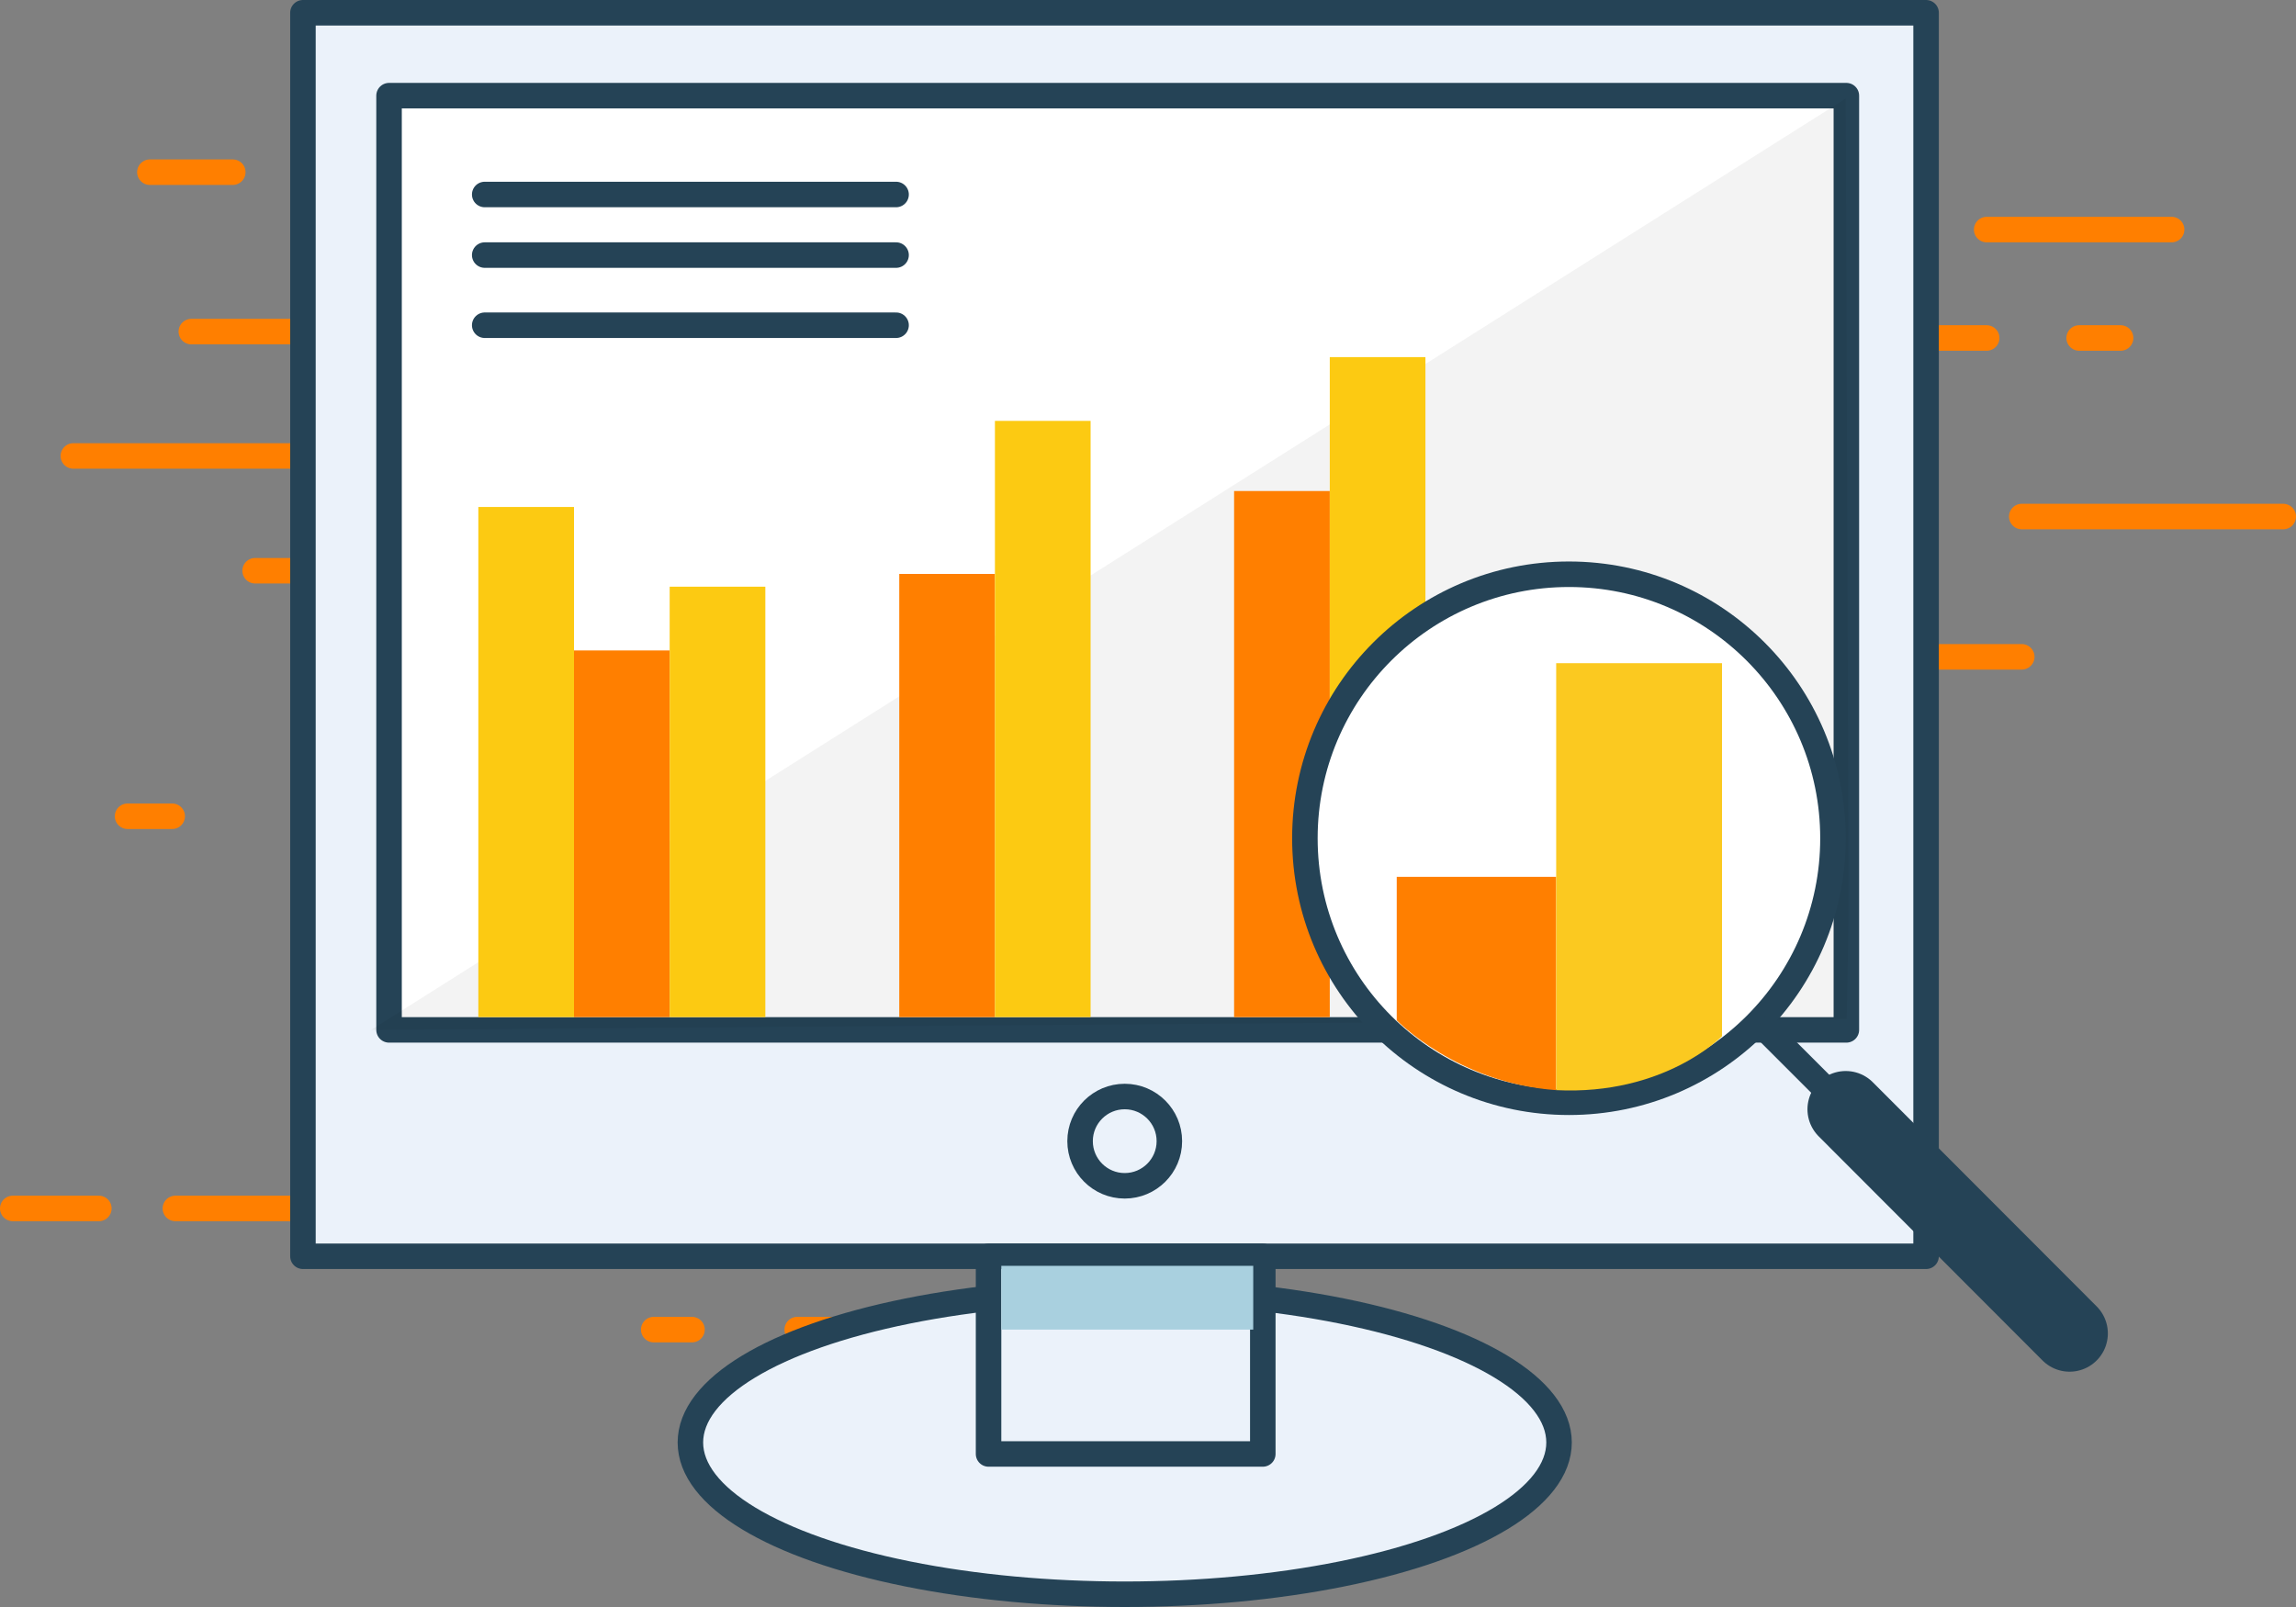 <svg xmlns="http://www.w3.org/2000/svg" viewBox="0 0 720 504"><rect x="0" y="0" width="720" height="504" fill="#808080" stroke="none"/><defs><style>.a,.g{fill:none;}.a{stroke:#ff7f00;}.a,.b,.c,.g{stroke-linecap:round;stroke-linejoin:round;}.a,.b,.c{stroke-width:8px;}.b{fill:#ebf2fa;}.b,.c,.g{stroke:#254356;}.c{fill:#fff;}.d{opacity:0.05;}.e{fill:#ff7f00;}.f{fill:#fcca12;}.g{stroke-width:24px;}.h{fill:#fbc920;}.i{fill:#a9d0df;}</style></defs><title>444</title><line class="a" x1="623" y1="72" x2="681" y2="72"/><line class="a" x1="598" y1="106" x2="623" y2="106"/><line class="a" x1="574" y1="206" x2="634" y2="206"/><line class="a" x1="634" y1="162" x2="716" y2="162"/><line class="a" x1="55" y1="379" x2="110" y2="379"/><line class="a" x1="4" y1="379" x2="31" y2="379"/><line class="a" x1="250" y1="417" x2="334" y2="417"/><line class="a" x1="205" y1="417" x2="217" y2="417"/><line class="a" x1="23" y1="143" x2="141" y2="143"/><line class="a" x1="80" y1="179" x2="164" y2="179"/><line class="a" x1="40" y1="256" x2="54" y2="256"/><line class="a" x1="60" y1="104" x2="176" y2="104"/><line class="a" x1="441" y1="262" x2="500" y2="262"/><line class="a" x1="47" y1="54" x2="73" y2="54"/><line class="a" x1="652" y1="106" x2="665" y2="106"/><line class="a" x1="471" y1="394" x2="485" y2="394"/><ellipse class="b" cx="352.7" cy="452.4" rx="136.2" ry="47.6"/><rect class="b" x="95" y="4" width="509" height="390"/><rect class="c" x="122" y="30" width="457" height="293"/><polygon class="d" points="116.4 323 579.1 319.6 579.7 286.3 578.8 30.9 116.4 323"/><rect class="e" x="180" y="204" width="30" height="115"/><line class="c" x1="152" y1="61" x2="281" y2="61"/><line class="c" x1="152" y1="80" x2="281" y2="80"/><rect class="e" x="282" y="180" width="30" height="139"/><rect class="e" x="387" y="154" width="30" height="165"/><rect class="f" x="150" y="159" width="30" height="160"/><rect class="f" x="210" y="184" width="30" height="135"/><rect class="f" x="312" y="132" width="30" height="187"/><rect class="f" x="417" y="112" width="30" height="135"/><circle class="c" cx="492" cy="262.9" r="82.8"/><line class="c" x1="578.8" y1="347.9" x2="553.9" y2="323"/><line class="g" x1="649" y1="418.2" x2="578.8" y2="347.9"/><line class="c" x1="152" y1="102" x2="281" y2="102"/><path class="e" d="M438,275v45s19,19.7,50,21.9V275H438Z"/><path class="h" d="M492.4,208H540V325s-18,18.6-52,16.9V208h4.4Z"/><circle class="b" cx="352.7" cy="357.9" r="14"/><rect class="b" x="310" y="394" width="86" height="62"/><rect class="i" x="314" y="397" width="79" height="20"/></svg>